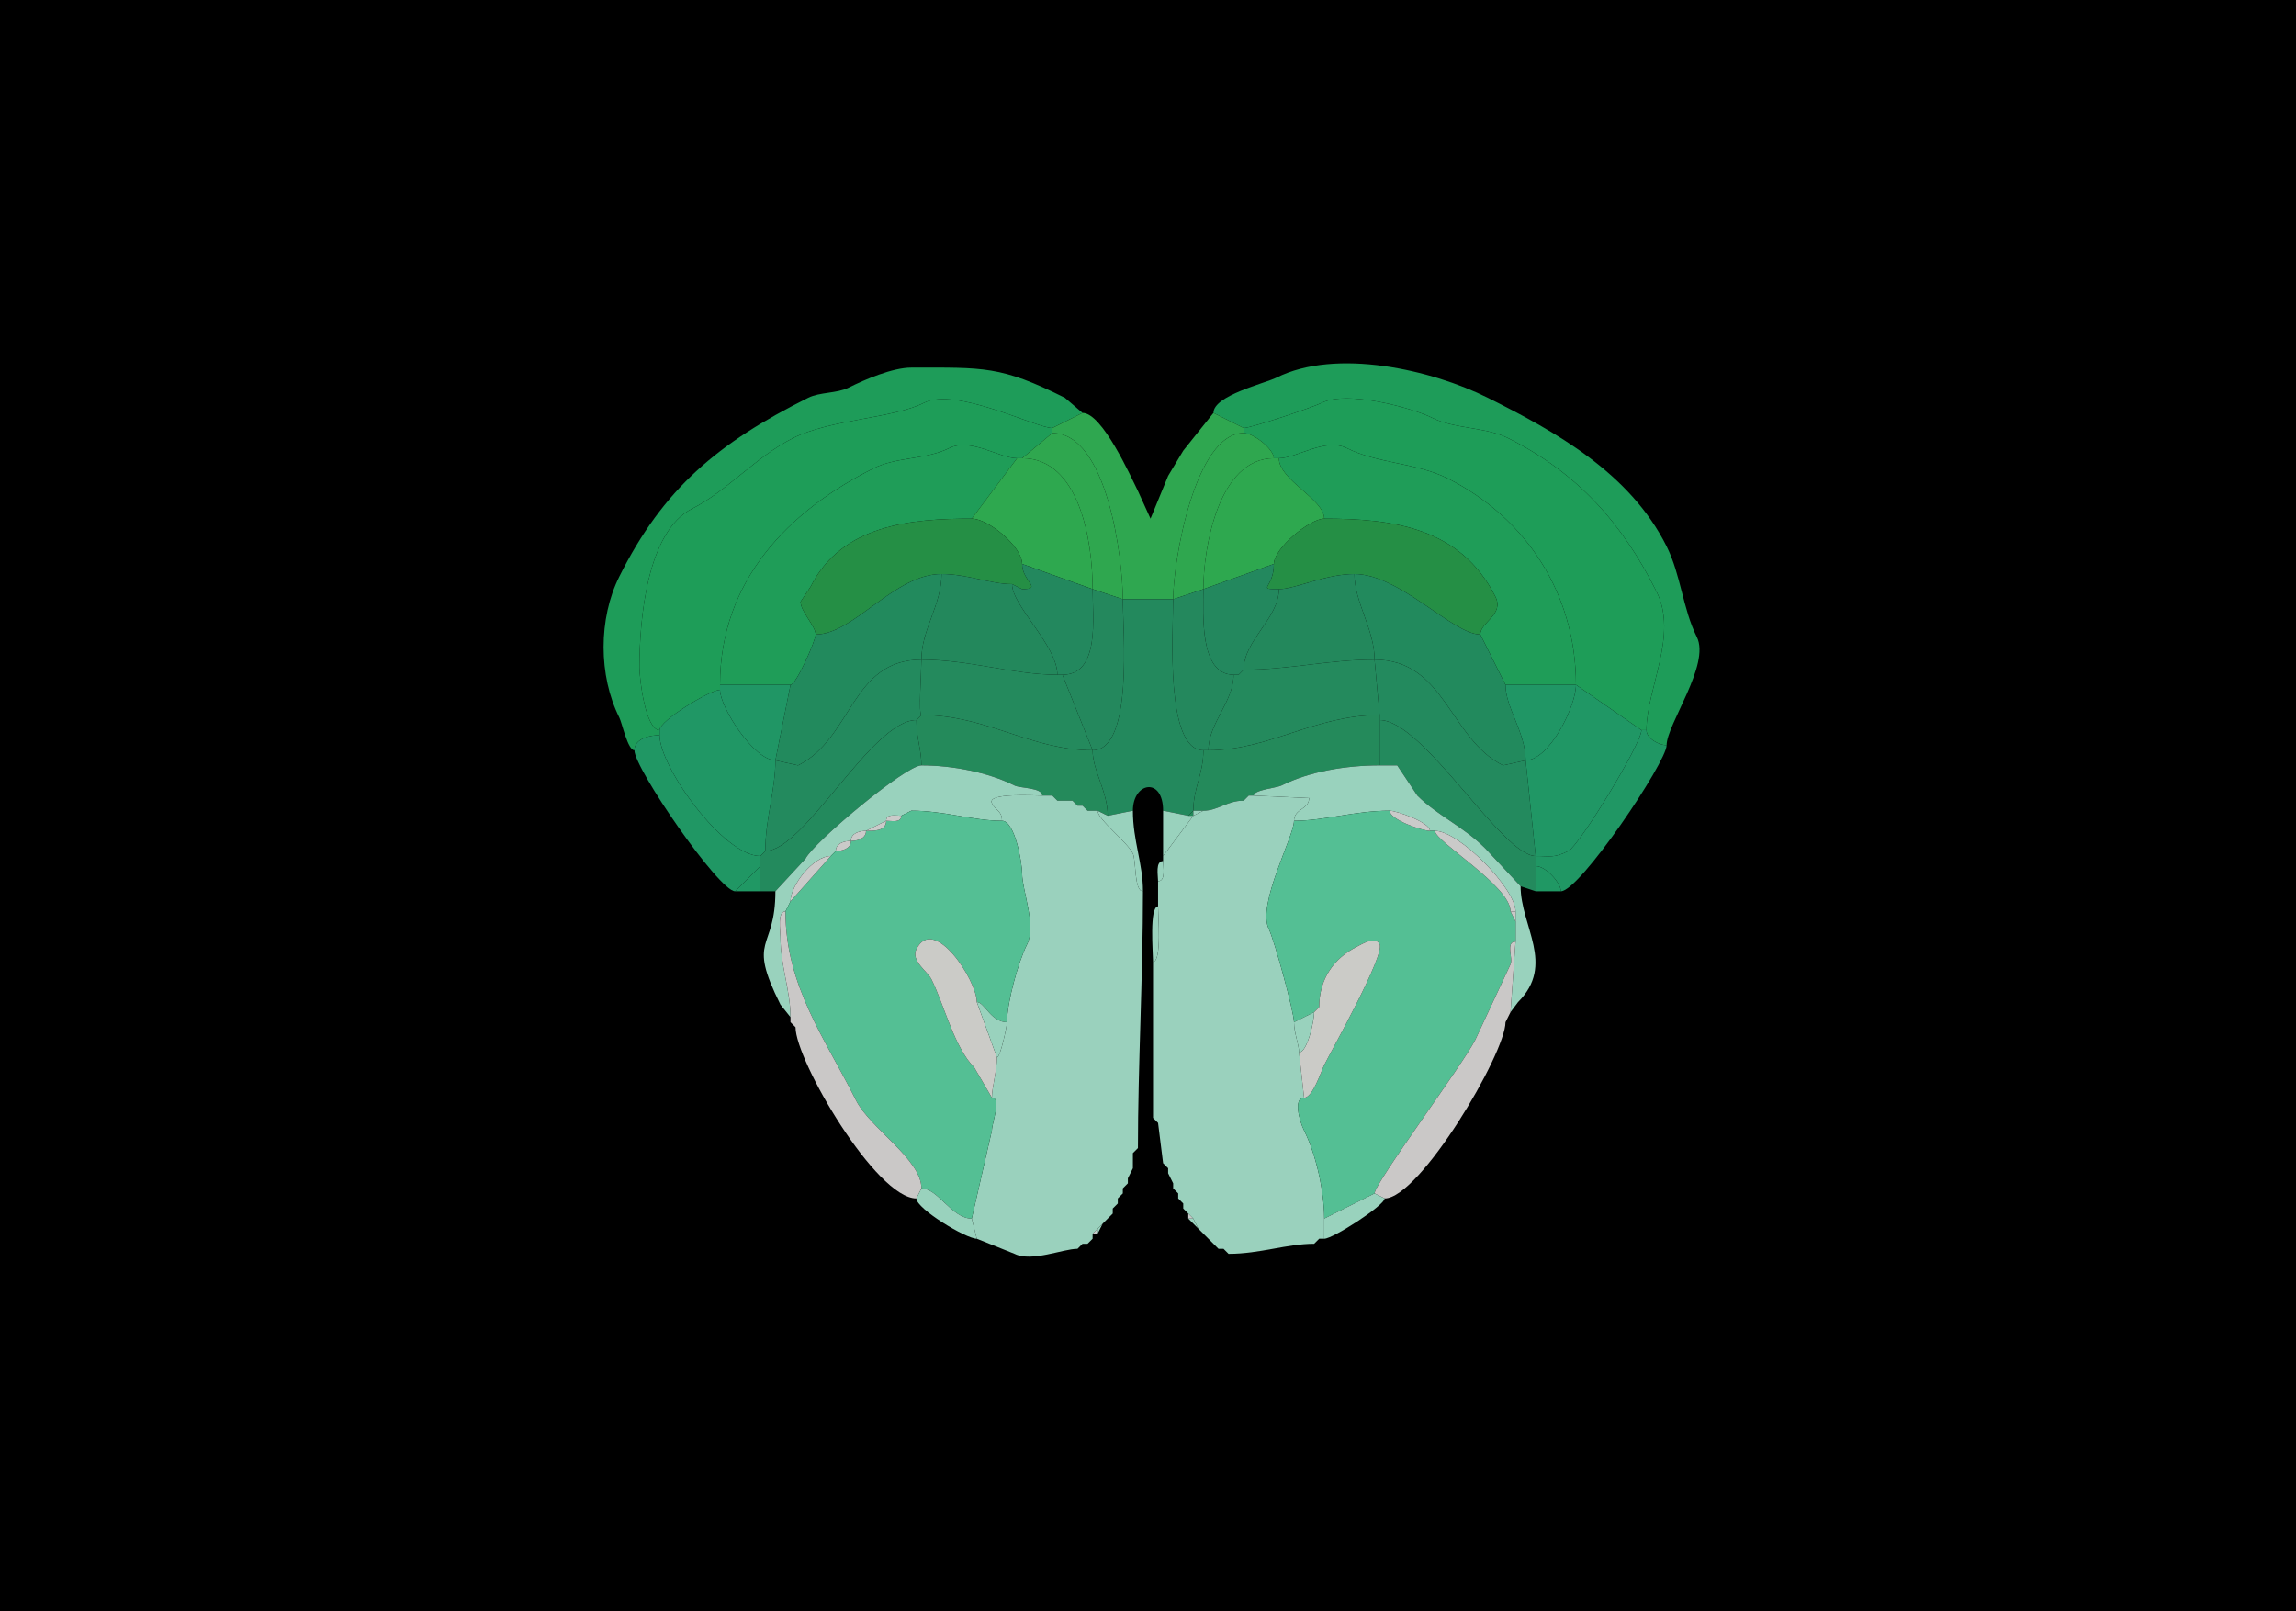 <svg xmlns="http://www.w3.org/2000/svg" xmlns:xlink="http://www.w3.org/1999/xlink" height="320" width="456">
<g>
<rect width="456" height="320" fill="#000000"  stroke-width="0" /> 
<path  fill="#1E9C59" stroke-width="0" stroke="#1E9C59" d = " M131 146 C129.234,146 126,146.607 126,149 124.675,149 123.57,143.639 123,142.5 118.842,134.184 118.831,122.839 123,114.5 131.712,97.076 142.515,87.993 160.5,79 162.829,77.835 166.206,78.147 168.5,77 171.772,75.364 177.272,73 181,73 195.376,73 198.722,72.611 211.5,79 211.5,79 215,82 215,82 215,82 209,85 209,85 205.721,85 189.9,76.8 183.5,80 177.25,83.125 165.036,83.232 157.5,87 150.216,90.642 144.257,97.622 137.5,101 128.495,105.503 127,123.063 127,132.5 127,134.923 128.221,145 131,145 131,145 131,146 131,146  Z"/>

<path  fill="#1E9C59" stroke-width="0" stroke="#1E9C59" d = " M327 145 C327,146.712 329.571,148 331,148 331,143.871 339.743,131.985 337,126.5 334.217,120.933 333.833,114.167 331,108.5 323.701,93.901 308.949,85.725 295.5,79 284.382,73.441 265.412,69.044 253.5,75 251.255,76.122 241,78.539 241,82 241,82 247,85 247,85 248.489,85 260.648,80.926 262.5,80 267.557,77.472 280.494,80.997 284.5,83 288.902,85.201 295.045,84.772 299.5,87 313.074,93.787 322.075,103.65 329,117.5 333.333,126.165 327,136.742 327,145  Z"/>

<path  fill="#1E9D58" stroke-width="0" stroke="#1E9D58" d = " M143 137 C141.099,137 131,143.067 131,145 128.221,145 127,134.923 127,132.5 127,123.063 128.495,105.503 137.5,101 144.257,97.622 150.216,90.642 157.5,87 165.036,83.232 177.25,83.125 183.5,80 189.9,76.8 205.721,85 209,85 209,85 209,86 209,86 209,86 203,91 203,91 203,91 202,91 202,91 198.453,91 192.79,86.855 188.5,89 183.905,91.297 178.081,90.71 173.5,93 156.707,101.397 143,115.238 143,136 143,136 143,137 143,137  Z"/>

<path  fill="#1E9D58" stroke-width="0" stroke="#1E9D58" d = " M326 145 L327,145 C327,136.742 333.333,126.165 329,117.5 322.075,103.65 313.074,93.787 299.5,87 295.045,84.772 288.902,85.201 284.5,83 280.494,80.997 267.557,77.472 262.5,80 260.648,80.926 248.489,85 247,85 247,85 247,86 247,86 248.987,86 253,89.223 253,91 253,91 254,91 254,91 257.547,91 263.21,86.855 267.5,89 273.618,92.059 281.32,91.91 287.5,95 303.286,102.893 313,118.157 313,136 313,136 326,145 326,145  Z"/>

<path  fill="#2FA750" stroke-width="0" stroke="#2FA750" d = " M223 119 L233,119 C233,111.337 237.36,86 247,86 247,86 247,85 247,85 247,85 241,82 241,82 241,82 235,89.5 235,89.5 235,89.5 232,94.5 232,94.5 232,94.5 228.5,103 228.5,103 228.5,103 226,97.5 226,97.5 224.605,94.709 218.936,82 215,82 215,82 209,85 209,85 209,85 209,86 209,86 219.869,86 223,110.856 223,119  Z"/>

<path  fill="#2FA74F" stroke-width="0" stroke="#2FA74F" d = " M217 117 L223,119 C223,110.856 219.869,86 209,86 209,86 203,91 203,91 214.297,91 217,107.238 217,117  Z"/>

<path  fill="#2FA74F" stroke-width="0" stroke="#2FA74F" d = " M239 117 L233,119 C233,111.337 237.36,86 247,86 248.987,86 253,89.223 253,91 241.944,91 239,108.95 239,117  Z"/>

<path  fill="#1F9D58" stroke-width="0" stroke="#1F9D58" d = " M143 136 C146.985,136 152.965,136 157,136 158.149,136 162,127.165 162,126 162,124.361 159,121.42 159,119.5 159,119.5 161,116.5 161,116.5 167.176,104.147 181.113,103 193,103 193,103 202,91 202,91 198.453,91 192.79,86.855 188.5,89 183.905,91.297 178.081,90.71 173.5,93 156.707,101.397 143,115.238 143,136  Z"/>

<path  fill="#1F9D58" stroke-width="0" stroke="#1F9D58" d = " M299 136 C303.504,136 308.733,136 313,136 313,118.157 303.286,102.893 287.5,95 281.32,91.91 273.618,92.059 267.5,89 263.21,86.855 257.547,91 254,91 254,95.338 263,99.125 263,103 276.274,103 290.065,104.63 297,118.5 298.795,122.089 294,123.544 294,126 294,126 299,136 299,136  Z"/>

<path  fill="#2EA84F" stroke-width="0" stroke="#2EA84F" d = " M203 112 L217,117 C217,107.238 214.297,91 203,91 203,91 202,91 202,91 202,91 193,103 193,103 196.274,103 203,108.529 203,112  Z"/>

<path  fill="#2EA84F" stroke-width="0" stroke="#2EA84F" d = " M253 112 L239,117 C239,108.95 241.944,91 253,91 253,91 254,91 254,91 254,95.338 263,99.125 263,103 260.166,103 253,108.879 253,112  Z"/>

<path  fill="#258F45" stroke-width="0" stroke="#258F45" d = " M187 114 C192.151,114 196.701,116 201,116 201,116 203,117 203,117 207.194,117 203,115.433 203,112 203,108.529 196.274,103 193,103 181.113,103 167.176,104.147 161,116.5 161,116.5 159,119.5 159,119.5 159,121.42 162,124.361 162,126 169.547,126 177.57,114 187,114  Z"/>

<path  fill="#258F45" stroke-width="0" stroke="#258F45" d = " M269 114 C277.997,114 288.523,126 294,126 294,123.544 298.795,122.089 297,118.5 290.065,104.63 276.274,103 263,103 260.166,103 253,108.879 253,112 253,116.869 249.427,117 254,117 257.207,117 263.215,114 269,114  Z"/>

<path  fill="#23885E" stroke-width="0" stroke="#23885E" d = " M210 134 L211,134 C218.507,134 217,122.648 217,117 217,117 203,112 203,112 203,115.433 207.194,117 203,117 203,117 201,116 201,116 201,120.33 210,128.201 210,134  Z"/>

<path  fill="#23885E" stroke-width="0" stroke="#23885E" d = " M245 134 L246,134 C246,134 247,133 247,133 247,127.097 254,122.848 254,117 249.427,117 253,116.869 253,112 253,112 239,117 239,117 239,121.862 238.163,134 245,134  Z"/>

<path  fill="#228A5D" stroke-width="0" stroke="#228A5D" d = " M157 136 L154,151 C154,151 158.5,152 158.5,152 169.311,146.595 169.043,131 183,131 183,125.007 187,120.169 187,114 177.57,114 169.547,126 162,126 162,127.165 158.149,136 157,136  Z"/>

<path  fill="#23885C" stroke-width="0" stroke="#23885C" d = " M183 131 C192.535,131 201.257,134 210,134 210,128.201 201,120.33 201,116 196.701,116 192.151,114 187,114 187,120.169 183,125.007 183,131  Z"/>

<path  fill="#23885C" stroke-width="0" stroke="#23885C" d = " M273 131 C263.723,131 256.207,133 247,133 247,127.097 254,122.848 254,117 257.207,117 263.215,114 269,114 269,119.664 273,125.008 273,131  Z"/>

<path  fill="#228A5D" stroke-width="0" stroke="#228A5D" d = " M299 136 C299,140.531 303,145.496 303,151 303,151 298.5,152 298.5,152 287.891,146.696 286.993,131 273,131 273,125.008 269,119.664 269,114 277.997,114 288.523,126 294,126 294,126 299,136 299,136  Z"/>

<path  fill="#24885D" stroke-width="0" stroke="#24885D" d = " M211 134 L217,149 C225.143,149 223,125.338 223,119 223,119 217,117 217,117 217,122.648 218.507,134 211,134  Z"/>

<path  fill="#24885D" stroke-width="0" stroke="#24885D" d = " M239 149 L240,149 C240,143.583 245,139.424 245,134 238.163,134 239,121.862 239,117 239,117 233,119 233,119 233,125.275 231.34,149 239,149  Z"/>

<path  fill="#23895D" stroke-width="0" stroke="#23895D" d = " M237 161 L236,162 C236,162 231,161 231,161 231,154.237 225,155.298 225,161 225,161 220,162 220,162 220,157.176 217,153.085 217,149 225.143,149 223,125.338 223,119 223,119 233,119 233,119 233,125.275 231.34,149 239,149 239,153.779 237,156.505 237,161  Z"/>

<path  fill="#238A5E" stroke-width="0" stroke="#238A5E" d = " M154 151 C154,156.976 152,162.571 152,169 159.786,169 173.151,143 182,143 182,143 183,142 183,142 182.384,142 183,133.203 183,131 169.043,131 169.311,146.595 158.5,152 158.5,152 154,151 154,151  Z"/>

<path  fill="#248A5D" stroke-width="0" stroke="#248A5D" d = " M183 142 C195.986,142 204.695,149 217,149 217,149 211,134 211,134 211,134 210,134 210,134 201.257,134 192.535,131 183,131 183,133.203 182.384,142 183,142  Z"/>

<path  fill="#248A5D" stroke-width="0" stroke="#248A5D" d = " M274 142 C261.064,142 252.12,149 240,149 240,143.583 245,139.424 245,134 245,134 246,134 246,134 246,134 247,133 247,133 256.207,133 263.723,131 273,131 273,131 274,142 274,142  Z"/>

<path  fill="#238A5E" stroke-width="0" stroke="#238A5E" d = " M303 151 L305,170 C298.272,170 282.726,143 274,143 274,143 274,142 274,142 274,142 273,131 273,131 286.993,131 287.891,146.696 298.5,152 298.5,152 303,151 303,151  Z"/>

<path  fill="#23885C" stroke-width="0" stroke="#23885C" d = " M247 133 L246,134 C246,134 247,133 247,133  Z"/>

<path  fill="#209665" stroke-width="0" stroke="#209665" d = " M143 137 C143,140.485 149.756,151 154,151 154,151 157,136 157,136 152.965,136 146.985,136 143,136 143,136 143,137 143,137  Z"/>

<path  fill="#209665" stroke-width="0" stroke="#209665" d = " M313 136 C313,140.274 307.685,151 303,151 303,145.496 299,140.531 299,136 303.504,136 308.733,136 313,136  Z"/>

<path  fill="#209765" stroke-width="0" stroke="#209765" d = " M303 151 L305,170 C307.88,170 308.59,170.455 311.5,169 313.641,167.93 326,147.699 326,145 326,145 313,136 313,136 313,140.274 307.685,151 303,151  Z"/>

<path  fill="#209765" stroke-width="0" stroke="#209765" d = " M152 169 L151,170 C143.687,170 131,152.347 131,146 131,146 131,145 131,145 131,143.067 141.099,137 143,137 143,140.485 149.756,151 154,151 154,156.976 152,162.571 152,169  Z"/>

<path  fill="#248A5B" stroke-width="0" stroke="#248A5B" d = " M218 161 L220,162 C220,157.176 217,153.085 217,149 204.695,149 195.986,142 183,142 183,142 182,143 182,143 182,146.617 183,148.829 183,152 189.234,152 196.279,153.39 201.5,156 202.614,156.557 207,156.41 207,158 207,158 209,158 209,158 209,158 210,159 210,159 210,159 213,159 213,159 213,159 214,160 214,160 214,160 215,160 215,160 215,160 216,161 216,161 216,161 218,161 218,161  Z"/>

<path  fill="#248A5B" stroke-width="0" stroke="#248A5B" d = " M237 161 L239,161 C241.885,161 243.697,159 247,159 247,159 248,158 248,158 248,158 249,158 249,158 249,156.851 253.516,156.492 254.5,156 260.09,153.205 267.289,152 274,152 274,152 274,143 274,143 274,143 274,142 274,142 261.064,142 252.12,149 240,149 240,149 239,149 239,149 239,153.779 237,156.505 237,161  Z"/>

<path  fill="#238A5D" stroke-width="0" stroke="#238A5D" d = " M151 177 L154,177 C154,177 160,170.5 160,170.5 161.601,167.298 179.838,152 183,152 183,148.829 182,146.617 182,143 173.151,143 159.786,169 152,169 152,169 151,170 151,170 151,170 151,172 151,172 151,172 151,177 151,177  Z"/>

<path  fill="#238A5D" stroke-width="0" stroke="#238A5D" d = " M302 176 L305,177 C305,177 305,172 305,172 305,172 305,170 305,170 298.272,170 282.726,143 274,143 274,143 274,152 274,152 274,152 277.5,152 277.5,152 277.5,152 281.5,158 281.5,158 285.405,161.905 290.633,164.133 295,168.5 295,168.5 302,176 302,176  Z"/>

<path  fill="#209764" stroke-width="0" stroke="#209764" d = " M305 172 C306.992,172 310,175.339 310,177 313.749,177 331,151.341 331,148 329.571,148 327,146.712 327,145 327,145 326,145 326,145 326,147.699 313.641,167.93 311.5,169 308.59,170.455 307.88,170 305,170 305,170 305,172 305,172  Z"/>

<path  fill="#209764" stroke-width="0" stroke="#209764" d = " M151 172 L146,177 C142.774,177 126,152.628 126,149 126,146.607 129.234,146 131,146 131,152.347 143.687,170 151,170 151,170 151,172 151,172  Z"/>

<path  fill="#99D2BD" stroke-width="0" stroke="#99D2BD" d = " M156 181 C154.357,181 155,184.765 155,186 155,191.88 157,196.652 157,202 157,202 155,199.5 155,199.5 148.221,185.943 154,189.038 154,177 154,177 160,170.5 160,170.5 161.601,167.298 179.838,152 183,152 189.234,152 196.279,153.39 201.5,156 202.614,156.557 207,156.41 207,158 205.551,158 195.948,157.397 197,159.5 197.809,161.119 199,160.971 199,163 193.194,163 187.617,161 181,161 181,161 179,162 179,162 177.952,162 176,161.527 176,163 176,163 172,165 172,165 170.762,165 169,165.423 169,167 167.762,167 166,167.423 166,169 166,169 165,170 165,170 161.536,170 157,175.792 157,179 157,179 156,181 156,181  Z"/>

<path  fill="#99D2BD" stroke-width="0" stroke="#99D2BD" d = " M301 187 L300,201 C300,201 301.5,199 301.5,199 308.97,191.53 302,183.964 302,176 302,176 295,168.5 295,168.5 290.633,164.133 285.405,161.905 281.5,158 281.5,158 277.5,152 277.5,152 277.5,152 274,152 274,152 267.289,152 260.09,153.205 254.5,156 253.516,156.492 249,156.851 249,158 249,158 260,158.5 260,158.5 260,160.8 257,160.568 257,163 263.046,163 269.093,161 276,161 277.347,161 284,163.314 284,165 284,165 285,165 285,165 289.761,165 301,176.467 301,181 301,181 301,183 301,183 301,183 301,187 301,187  Z"/>

<path  fill="#9AD1BD" stroke-width="0" stroke="#9AD1BD" d = " M215 247 L216,247 C216,247 217,246 217,246 217,246 217,245 217,245 217,245 218,244 218,244 218,244 219,243 219,243 219,243 220,242 220,242 220,242 221,241 221,241 221,241 221,240 221,240 221,240 222,239 222,239 222,239 222,238 222,238 222,238 223,237 223,237 223,237 223,236 223,236 223,236 224,235 224,235 224,235 224,234 224,234 224,234 225,232 225,232 225,232 225,229 225,229 225,229 226,228 226,228 226,211.768 227,193.906 227,177 225.219,177 225.652,170.803 225,169.5 223.837,167.173 218,162.738 218,161 218,161 216,161 216,161 216,161 215,160 215,160 215,160 214,160 214,160 214,160 213,159 213,159 213,159 210,159 210,159 210,159 209,158 209,158 209,158 207,158 207,158 205.551,158 195.948,157.397 197,159.5 197.809,161.119 199,160.971 199,163 201.591,163 203,171.4 203,173.5 203,176.806 205.861,183.778 204,187.5 202.221,191.058 200,199.062 200,203 200,203.759 198.682,210 198,210 198,212.707 197,215.903 197,218 198.982,218 197,223.017 197,224.5 197,224.5 193,242 193,242 193,242 194,246 194,246 194,246 201.5,249 201.5,249 204.891,250.695 211.089,248 214,248 214,248 215,247 215,247  Z"/>

<path  fill="#99D2BD" stroke-width="0" stroke="#99D2BD" d = " M209 158 L210,159 C210,159 209,158 209,158  Z"/>

<path  fill="#99D2BD" stroke-width="0" stroke="#99D2BD" d = " M248 158 L247,159 C247,159 248,158 248,158  Z"/>

<path  fill="#9AD1BD" stroke-width="0" stroke="#9AD1BD" d = " M243 248 L244,249 C250.21,249 255.622,247 261,247 261,247 262,246 262,246 262,246 263,246 263,246 263,246 263,242 263,242 263,236.476 261.35,229.2 259,224.5 258.031,222.562 256.833,218 259,218 259,218 258,209 258,209 258,207.436 257,205.124 257,203 257,200.995 253.092,186.685 252,184.5 249.575,179.65 257,166.143 257,163 257,160.568 260,160.8 260,158.5 260,158.5 249,158 249,158 249,158 248,158 248,158 248,158 247,159 247,159 243.697,159 241.885,161 239,161 239,161 237,162 237,162 237,162 231,170 231,170 231,170 231,171 231,171 231,172.145 231.579,175 230,175 230,175 230,180 230,180 230,181.741 230.773,191 229,191 229,191 229,222 229,222 229,222 230,223 230,223 230,223 231,231 231,231 231,231 232,232 232,232 232,232 232,233 232,233 232,233 233,235 233,235 233,235 233,236 233,236 233,236 234,237 234,237 234,237 234,238 234,238 234,238 235,239 235,239 235,239 235,240 235,240 235,240 236,241 236,241 236,241 237,242 237,242 237,242 238,244 238,244 238,244 239,245 239,245 239,245 242,248 242,248 242,248 243,248 243,248  Z"/>

<path  fill="#99D2BD" stroke-width="0" stroke="#99D2BD" d = " M213 159 L214,160 C214,160 213,159 213,159  Z"/>

<path  fill="#99D2BD" stroke-width="0" stroke="#99D2BD" d = " M215 160 L216,161 C216,161 215,160 215,160  Z"/>

<path  fill="#CACAC9" stroke-width="0" stroke="#CACAC9" d = " M181 161 L179,162 C179,162 181,161 181,161  Z"/>

<path  fill="#54BF94" stroke-width="0" stroke="#54BF94" d = " M183 236 C186.307,236 189.029,242 193,242 193,242 197,224.5 197,224.5 197,223.017 198.982,218 197,218 197,218 193.5,212 193.5,212 189.513,208.013 187.516,199.531 185,194.5 184.188,192.876 180.856,190.788 182,188.5 185.476,181.549 194,194.709 194,199 195.548,199 196.767,203 200,203 200,199.062 202.221,191.058 204,187.5 205.861,183.778 203,176.806 203,173.5 203,171.4 201.591,163 199,163 193.194,163 187.617,161 181,161 181,161 179,162 179,162 179,163.473 177.048,163 176,163 176,165.109 173.465,165 172,165 172,166.577 170.238,167 169,167 169,168.577 167.238,169 166,169 166,169 165,170 165,170 165,170 157,179 157,179 157,179 156,181 156,181 156,195.793 163.922,206.343 170,218.5 172.793,224.086 183,230.221 183,236  Z"/>

<path  fill="#99D2BD" stroke-width="0" stroke="#99D2BD" d = " M225 161 L220,162 C220,162 218,161 218,161 218,162.738 223.837,167.173 225,169.5 225.652,170.803 225.219,177 227,177 227,171.447 225,166.998 225,161  Z"/>

<path  fill="#99D2BD" stroke-width="0" stroke="#99D2BD" d = " M237 162 L231,170 C231,170 231,161 231,161 231,161 236,162 236,162 236,162 237,162 237,162  Z"/>

<path  fill="#248A5B" stroke-width="0" stroke="#248A5B" d = " M236 162 L237,162 C237,162 237,161 237,161 237,161 236,162 236,162  Z"/>

<path  fill="#99D2BD" stroke-width="0" stroke="#99D2BD" d = " M239 161 L237,162 C237,162 237,161 237,161 237,161 239,161 239,161  Z"/>

<path  fill="#54BF94" stroke-width="0" stroke="#54BF94" d = " M273 237 L263,242 C263,236.476 261.35,229.2 259,224.5 258.031,222.562 256.833,218 259,218 260.727,218 262.372,212.756 263,211.5 264.572,208.357 275.087,189.674 274,187.5 273.14,185.78 270.3,187.6 269.5,188 264.891,190.305 262,194.422 262,200 262,200 261,201 261,201 261,201 257,203 257,203 257,200.995 253.092,186.685 252,184.5 249.575,179.65 257,166.143 257,163 263.046,163 269.093,161 276,161 276,162.794 282.51,165 284,165 284,165 285,165 285,165 285,167.116 300,175.938 300,181 300,181 301,183 301,183 301,183 301,187 301,187 298.936,187 300.574,190.353 300,191.5 300,191.5 293,206.5 293,206.5 290.562,211.375 273,234.974 273,237  Z"/>

<path  fill="#CACAC9" stroke-width="0" stroke="#CACAC9" d = " M276 161 C277.347,161 284,163.314 284,165 282.51,165 276,162.794 276,161  Z"/>

<path  fill="#CACAC9" stroke-width="0" stroke="#CACAC9" d = " M179 162 C177.952,162 176,161.527 176,163 177.048,163 179,163.473 179,162  Z"/>

<path  fill="#CACAC9" stroke-width="0" stroke="#CACAC9" d = " M176 163 L172,165 C173.465,165 176,165.109 176,163  Z"/>

<path  fill="#CACAC9" stroke-width="0" stroke="#CACAC9" d = " M172 165 C170.762,165 169,165.423 169,167 170.238,167 172,166.577 172,165  Z"/>

<path  fill="#CACAC9" stroke-width="0" stroke="#CACAC9" d = " M300 181 L301,181 C301,176.467 289.761,165 285,165 285,167.116 300,175.938 300,181  Z"/>

<path  fill="#CACAC9" stroke-width="0" stroke="#CACAC9" d = " M169 167 C167.762,167 166,167.423 166,169 167.238,169 169,168.577 169,167  Z"/>

<path  fill="#238A5E" stroke-width="0" stroke="#238A5E" d = " M152 169 L151,170 C151,170 152,169 152,169  Z"/>

<path  fill="#CACAC9" stroke-width="0" stroke="#CACAC9" d = " M166 169 L165,170 C165,170 166,169 166,169  Z"/>

<path  fill="#CACAC9" stroke-width="0" stroke="#CACAC9" d = " M165 170 C161.536,170 157,175.792 157,179 157,179 165,170 165,170  Z"/>

<path  fill="#99D2BD" stroke-width="0" stroke="#99D2BD" d = " M231 171 C229.421,171 230,173.855 230,175 231.579,175 231,172.145 231,171  Z"/>

<path  fill="#209864" stroke-width="0" stroke="#209864" d = " M146 177 L151,177 C151,177 151,172 151,172 151,172 146,177 146,177  Z"/>

<path  fill="#209864" stroke-width="0" stroke="#209864" d = " M305 177 L310,177 C310,175.339 306.992,172 305,172 305,172 305,177 305,177  Z"/>

<path  fill="#CACAC9" stroke-width="0" stroke="#CACAC9" d = " M157 179 L156,181 C156,181 157,179 157,179  Z"/>

<path  fill="#99D2BD" stroke-width="0" stroke="#99D2BD" d = " M230 180 C228.227,180 229,189.259 229,191 230.773,191 230,181.741 230,180  Z"/>

<path  fill="#CAC8C7" stroke-width="0" stroke="#CAC8C7" d = " M183 236 L182,238 C173.992,238 158,210.609 158,204 158,204 157,203 157,203 157,203 157,202 157,202 157,196.652 155,191.88 155,186 155,184.765 154.357,181 156,181 156,195.793 163.922,206.343 170,218.5 172.793,224.086 183,230.221 183,236  Z"/>

<path  fill="#CAC8C7" stroke-width="0" stroke="#CAC8C7" d = " M301 181 L301,183 C301,183 300,181 300,181 300,181 301,181 301,181  Z"/>

<path  fill="#CBCBC7" stroke-width="0" stroke="#CBCBC7" d = " M198 210 C198,212.707 197,215.903 197,218 197,218 193.5,212 193.5,212 189.513,208.013 187.516,199.531 185,194.5 184.188,192.876 180.856,190.788 182,188.5 185.476,181.549 194,194.709 194,199 194,199 198,210 198,210  Z"/>

<path  fill="#CBCBC7" stroke-width="0" stroke="#CBCBC7" d = " M258 209 L259,218 C260.727,218 262.372,212.756 263,211.5 264.572,208.357 275.087,189.674 274,187.5 273.14,185.78 270.3,187.6 269.5,188 264.891,190.305 262,194.422 262,200 262,200 261,201 261,201 261,202.829 259.629,209 258,209  Z"/>

<path  fill="#CAC8C7" stroke-width="0" stroke="#CAC8C7" d = " M273 237 L275,238 C281.962,238 299,209.211 299,203 299,203 300,201 300,201 300,201 301,187 301,187 298.936,187 300.574,190.353 300,191.5 300,191.5 293,206.5 293,206.5 290.562,211.375 273,234.974 273,237  Z"/>

<path  fill="#99D2BD" stroke-width="0" stroke="#99D2BD" d = " M200 203 C200,203.759 198.682,210 198,210 198,210 194,199 194,199 195.548,199 196.767,203 200,203  Z"/>

<path  fill="#99D2BD" stroke-width="0" stroke="#99D2BD" d = " M262 200 L261,201 C261,201 262,200 262,200  Z"/>

<path  fill="#99D2BD" stroke-width="0" stroke="#99D2BD" d = " M257 203 C257,205.124 258,207.436 258,209 259.629,209 261,202.829 261,201 261,201 257,203 257,203  Z"/>

<path  fill="#99D2BD" stroke-width="0" stroke="#99D2BD" d = " M300 201 L299,203 C299,203 300,201 300,201  Z"/>

<path  fill="#99D2BD" stroke-width="0" stroke="#99D2BD" d = " M157 203 L158,204 C158,204 157,203 157,203  Z"/>

<path  fill="#99D2BD" stroke-width="0" stroke="#99D2BD" d = " M229 222 L230,223 C230,223 229,222 229,222  Z"/>

<path  fill="#99D2BD" stroke-width="0" stroke="#99D2BD" d = " M226 228 L225,229 C225,229 226,228 226,228  Z"/>

<path  fill="#C7CBCA" stroke-width="0" stroke="#C7CBCA" d = " M231 231 L232,232 C232,232 231,231 231,231  Z"/>

<path  fill="#C7CBCA" stroke-width="0" stroke="#C7CBCA" d = " M225 232 L224,234 C224,234 225,232 225,232  Z"/>

<path  fill="#C7CBCA" stroke-width="0" stroke="#C7CBCA" d = " M232 233 L233,235 C233,235 232,233 232,233  Z"/>

<path  fill="#99D2BD" stroke-width="0" stroke="#99D2BD" d = " M224 235 L223,236 C223,236 224,235 224,235  Z"/>

<path  fill="#99D2BD" stroke-width="0" stroke="#99D2BD" d = " M193 242 L194,246 C191.847,246 182,240.045 182,238 182,238 183,236 183,236 186.307,236 189.029,242 193,242  Z"/>

<path  fill="#C7CBCA" stroke-width="0" stroke="#C7CBCA" d = " M233 236 L234,237 C234,237 233,236 233,236  Z"/>

<path  fill="#C7CBCA" stroke-width="0" stroke="#C7CBCA" d = " M223 237 L222,238 C222,238 223,237 223,237  Z"/>

<path  fill="#99D2BD" stroke-width="0" stroke="#99D2BD" d = " M263 242 L263,246 C264.768,246 275,239.348 275,238 275,238 273,237 273,237 273,237 263,242 263,242  Z"/>

<path  fill="#C7CBCA" stroke-width="0" stroke="#C7CBCA" d = " M234 238 L235,239 C235,239 234,238 234,238  Z"/>

<path  fill="#99D2BD" stroke-width="0" stroke="#99D2BD" d = " M222 239 L221,240 C221,240 222,239 222,239  Z"/>

<path  fill="#99D2BD" stroke-width="0" stroke="#99D2BD" d = " M235 240 L236,241 C236,241 235,240 235,240  Z"/>

<path  fill="#99D2BD" stroke-width="0" stroke="#99D2BD" d = " M221 241 L220,242 C220,242 221,241 221,241  Z"/>

<path  fill="#C7CBCA" stroke-width="0" stroke="#C7CBCA" d = " M236 242 L237,242 C237,242 236,241 236,241 236,241 236,242 236,242  Z"/>

<path  fill="#99D2BD" stroke-width="0" stroke="#99D2BD" d = " M220 242 L219,243 C219,243 220,242 220,242  Z"/>

<path  fill="#99D2BD" stroke-width="0" stroke="#99D2BD" d = " M237 242 L238,244 C238,244 236,242 236,242 236,242 237,242 237,242  Z"/>

<path  fill="#99D2BD" stroke-width="0" stroke="#99D2BD" d = " M218 244 L218,245 C218,245 219,243 219,243 219,243 218,244 218,244  Z"/>

<path  fill="#C7CBCA" stroke-width="0" stroke="#C7CBCA" d = " M217 245 L218,245 C218,245 218,244 218,244 218,244 217,245 217,245  Z"/>

<path  fill="#C7CBCA" stroke-width="0" stroke="#C7CBCA" d = " M238 244 L239,245 C239,245 238,244 238,244  Z"/>

<path  fill="#99D2BD" stroke-width="0" stroke="#99D2BD" d = " M239 245 L242,248 C242,248 239,245 239,245  Z"/>

<path  fill="#99D2BD" stroke-width="0" stroke="#99D2BD" d = " M217 246 L216,247 C216,247 217,246 217,246  Z"/>

<path  fill="#99D2BD" stroke-width="0" stroke="#99D2BD" d = " M262 246 L261,247 C261,247 262,246 262,246  Z"/>

<path  fill="#99D2BD" stroke-width="0" stroke="#99D2BD" d = " M215 247 L214,248 C214,248 215,247 215,247  Z"/>

<path  fill="#99D2BD" stroke-width="0" stroke="#99D2BD" d = " M243 248 L244,249 C244,249 243,248 243,248  Z"/>

</g>
</svg>
